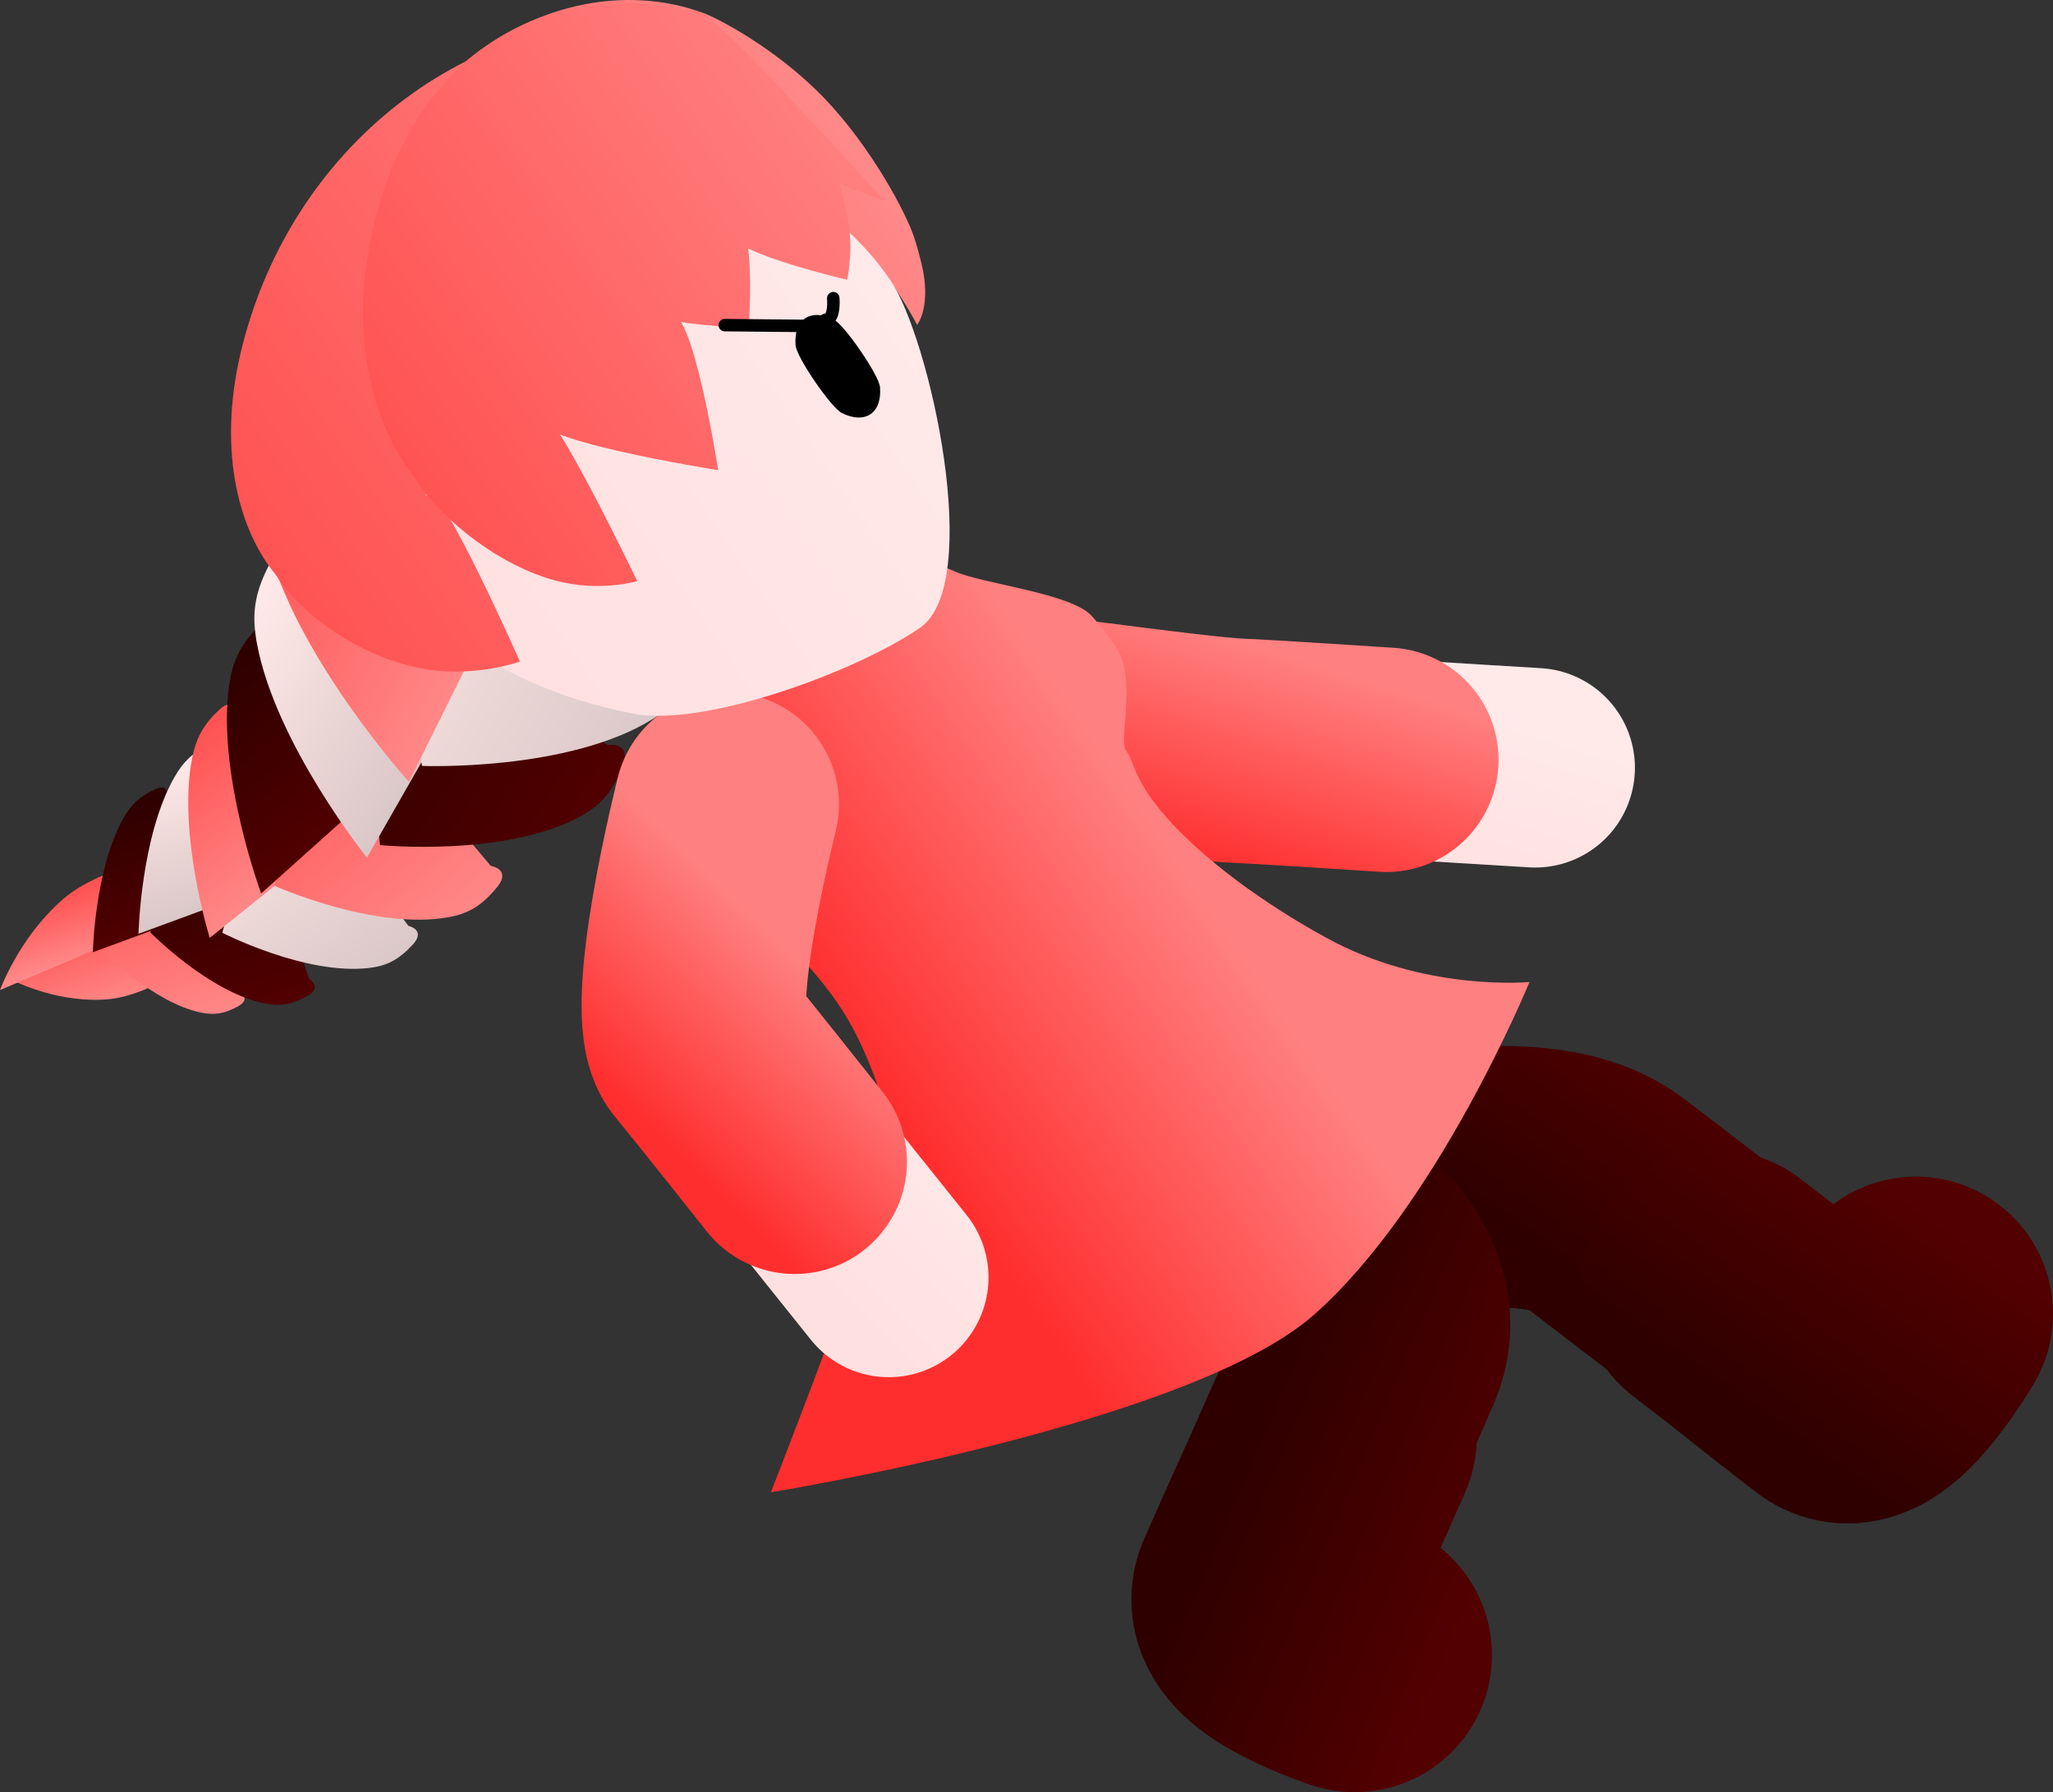 <svg version="1.1" xmlns="http://www.w3.org/2000/svg" xmlns:xlink="http://www.w3.org/1999/xlink" width="82.325" height="71.86" viewBox="0,0,82.325,71.86"><rect x="0" y="0" width="82.325" height="71.86" fill="#333333" stroke="none"/><defs><linearGradient x1="202.762" y1="175.289" x2="203.888" y2="178.782" gradientUnits="userSpaceOnUse" id="color-1"><stop offset="0" stop-color="#ff5353"/><stop offset="1" stop-color="#ff8989"/></linearGradient><linearGradient x1="202.074" y1="174.267" x2="202.889" y2="176.796" gradientUnits="userSpaceOnUse" id="color-2"><stop offset="0" stop-color="#ff5353"/><stop offset="1" stop-color="#ff8989"/></linearGradient><linearGradient x1="205.425" y1="172.308" x2="207.718" y2="179.42" gradientUnits="userSpaceOnUse" id="color-3"><stop offset="0" stop-color="#ff5353"/><stop offset="1" stop-color="#ff8989"/></linearGradient><linearGradient x1="204.629" y1="170.601" x2="206.268" y2="175.684" gradientUnits="userSpaceOnUse" id="color-4"><stop offset="0" stop-color="#2e0000"/><stop offset="1" stop-color="#520000"/></linearGradient><linearGradient x1="207.513" y1="170.87" x2="210.184" y2="179.154" gradientUnits="userSpaceOnUse" id="color-5"><stop offset="0" stop-color="#2e0000"/><stop offset="1" stop-color="#520000"/></linearGradient><linearGradient x1="206.6" y1="168.911" x2="208.509" y2="174.832" gradientUnits="userSpaceOnUse" id="color-6"><stop offset="0" stop-color="#ffe8e8"/><stop offset="1" stop-color="#d9c6c6"/></linearGradient><linearGradient x1="208.827" y1="170.064" x2="214.63" y2="177.948" gradientUnits="userSpaceOnUse" id="color-7"><stop offset="0" stop-color="#ffe8e8"/><stop offset="1" stop-color="#d9c6c6"/></linearGradient><linearGradient x1="207.128" y1="168.274" x2="211.276" y2="173.908" gradientUnits="userSpaceOnUse" id="color-8"><stop offset="0" stop-color="#ff5353"/><stop offset="1" stop-color="#ff8989"/></linearGradient><linearGradient x1="210.547" y1="167.295" x2="217.808" y2="176.087" gradientUnits="userSpaceOnUse" id="color-9"><stop offset="0" stop-color="#ff5353"/><stop offset="1" stop-color="#ff8989"/></linearGradient><linearGradient x1="208.488" y1="165.352" x2="213.677" y2="171.636" gradientUnits="userSpaceOnUse" id="color-10"><stop offset="0" stop-color="#2e0000"/><stop offset="1" stop-color="#520000"/></linearGradient><linearGradient x1="212.408" y1="165.278" x2="223.491" y2="172.222" gradientUnits="userSpaceOnUse" id="color-11"><stop offset="0" stop-color="#2e0000"/><stop offset="1" stop-color="#520000"/></linearGradient><linearGradient x1="209.418" y1="163.887" x2="217.339" y2="168.85" gradientUnits="userSpaceOnUse" id="color-12"><stop offset="0" stop-color="#ffe8e8"/><stop offset="1" stop-color="#d9c6c6"/></linearGradient><linearGradient x1="213.158" y1="161.193" x2="226.517" y2="168.515" gradientUnits="userSpaceOnUse" id="color-13"><stop offset="0" stop-color="#ffe8e8"/><stop offset="1" stop-color="#d9c6c6"/></linearGradient><linearGradient x1="209.641" y1="159.8" x2="219.19" y2="165.033" gradientUnits="userSpaceOnUse" id="color-14"><stop offset="0" stop-color="#ff5353"/><stop offset="1" stop-color="#ff8989"/></linearGradient><linearGradient x1="248.958" y1="171.72" x2="251.352" y2="164.087" gradientUnits="userSpaceOnUse" id="color-15"><stop offset="0" stop-color="#ffe0e0"/><stop offset="1" stop-color="#ffe9e9"/></linearGradient><linearGradient x1="245.795" y1="172.08" x2="248.489" y2="163.493" gradientUnits="userSpaceOnUse" id="color-16"><stop offset="0" stop-color="#ff2e2e"/><stop offset="1" stop-color="#ff8080"/></linearGradient><linearGradient x1="261.97" y1="188.704" x2="267.968" y2="180.169" gradientUnits="userSpaceOnUse" id="color-17"><stop offset="0" stop-color="#2e0000"/><stop offset="1" stop-color="#520000"/></linearGradient><linearGradient x1="269.725" y1="194.862" x2="276.008" y2="185.92" gradientUnits="userSpaceOnUse" id="color-18"><stop offset="0" stop-color="#2e0000"/><stop offset="1" stop-color="#520000"/></linearGradient><linearGradient x1="253.149" y1="188.83" x2="262.809" y2="192.945" gradientUnits="userSpaceOnUse" id="color-19"><stop offset="0" stop-color="#2e0000"/><stop offset="1" stop-color="#520000"/></linearGradient><linearGradient x1="248.954" y1="198.017" x2="259.075" y2="202.328" gradientUnits="userSpaceOnUse" id="color-20"><stop offset="0" stop-color="#2e0000"/><stop offset="1" stop-color="#520000"/></linearGradient><linearGradient x1="230.348" y1="174.521" x2="242.684" y2="166.064" gradientUnits="userSpaceOnUse" id="color-21"><stop offset="0" stop-color="#ff2e2e"/><stop offset="1" stop-color="#ff8080"/></linearGradient><linearGradient x1="230.348" y1="174.521" x2="242.684" y2="166.064" gradientUnits="userSpaceOnUse" id="color-22"><stop offset="0" stop-color="#ff0000"/><stop offset="1" stop-color="#ff5050"/></linearGradient><linearGradient x1="226.015" y1="183.082" x2="231.561" y2="177.317" gradientUnits="userSpaceOnUse" id="color-23"><stop offset="0" stop-color="#ffe0e0"/><stop offset="1" stop-color="#ffe9e9"/></linearGradient><linearGradient x1="223.732" y1="181.131" x2="229.972" y2="174.645" gradientUnits="userSpaceOnUse" id="color-24"><stop offset="0" stop-color="#ff2e2e"/><stop offset="1" stop-color="#ff8080"/></linearGradient><linearGradient x1="215.971" y1="155.282" x2="233.941" y2="142.963" gradientUnits="userSpaceOnUse" id="color-25"><stop offset="0" stop-color="#ff5353"/><stop offset="1" stop-color="#ff8989"/></linearGradient><linearGradient x1="218.115" y1="157.504" x2="235.501" y2="145.585" gradientUnits="userSpaceOnUse" id="color-26"><stop offset="0" stop-color="#000000"/><stop offset="1" stop-color="#313131"/></linearGradient><linearGradient x1="217.256" y1="162.557" x2="235.968" y2="149.729" gradientUnits="userSpaceOnUse" id="color-27"><stop offset="0" stop-color="#ffe0e0"/><stop offset="1" stop-color="#ffe9e9"/></linearGradient><linearGradient x1="217.042" y1="162.244" x2="235.754" y2="149.417" gradientUnits="userSpaceOnUse" id="color-28"><stop offset="0" stop-color="#ffd499"/><stop offset="1" stop-color="#ffd599"/></linearGradient><linearGradient x1="209.867" y1="159.466" x2="236.669" y2="141.093" gradientUnits="userSpaceOnUse" id="color-29"><stop offset="0" stop-color="#ff5353"/><stop offset="1" stop-color="#ff8989"/></linearGradient><linearGradient x1="212.219" y1="161.546" x2="238.15" y2="143.769" gradientUnits="userSpaceOnUse" id="color-30"><stop offset="0" stop-color="#000000"/><stop offset="1" stop-color="#313131"/></linearGradient><linearGradient x1="215.476" y1="155.621" x2="237.493" y2="140.528" gradientUnits="userSpaceOnUse" id="color-31"><stop offset="0" stop-color="#ff5353"/><stop offset="1" stop-color="#ff8989"/></linearGradient><linearGradient x1="217.715" y1="157.778" x2="239.017" y2="143.175" gradientUnits="userSpaceOnUse" id="color-32"><stop offset="0" stop-color="#000000"/><stop offset="1" stop-color="#313131"/></linearGradient></defs><g transform="translate(-200.05,-138.184)"><g data-paper-data="{&quot;isPaintingLayer&quot;:true}" fill-rule="nonzero" stroke-linejoin="miter" stroke-miterlimit="10" stroke-dasharray="" stroke-dashoffset="0" style="mix-blend-mode: normal"><g stroke="#000000" stroke-width="0" stroke-linecap="butt"><path d="M205.757,177.9c-0.674,0.257 -1.124,0.352 -1.663,0.37c-1.984,0.065 -3.614,-0.819 -3.614,-0.819l4.872,-3.374l0.627,3.474c0,0 0.453,0.092 -0.221,0.349z" data-paper-data="{&quot;index&quot;:null}" fill="url(#color-1)"/><path d="M204.012,173.36c0.721,-0.33 0.418,0.1 0.418,0.1l1.231,2.039l-5.61,2.382c0,0 0.714,-1.982 2.364,-3.499c0.448,-0.412 0.877,-0.692 1.598,-1.023z" data-paper-data="{&quot;index&quot;:null}" fill="url(#color-2)"/><path d="M209.596,178.533c-0.549,0.302 -0.95,0.362 -1.474,0.255c-1.928,-0.393 -3.934,-2.45 -3.934,-2.45l3.285,-4.988l2.184,6.594c0,0 0.488,0.287 -0.061,0.589z" data-paper-data="{&quot;index&quot;:null}" fill="url(#color-3)"/><path d="M206.279,169.83c0.616,-0.274 0.451,0.382 0.451,0.382l1.896,4.369l-4.853,1.784c0,0 0.073,-3.347 1.235,-5.387c0.316,-0.554 0.655,-0.873 1.271,-1.147z" data-paper-data="{&quot;index&quot;:null}" fill="url(#color-4)"/><path d="M212.372,178.12c-0.64,0.352 -1.107,0.421 -1.717,0.297c-2.246,-0.458 -4.583,-2.854 -4.583,-2.854l3.827,-5.81l2.544,7.681c0,0 0.569,0.334 -0.071,0.686z" data-paper-data="{&quot;index&quot;:null}" fill="url(#color-5)"/><path d="M208.522,168.014c0.718,-0.319 0.526,0.445 0.526,0.445l2.208,5.089l-5.652,2.078c0,0 0.085,-3.898 1.438,-6.275c0.368,-0.646 0.763,-1.017 1.48,-1.336z" data-paper-data="{&quot;index&quot;:null}" fill="url(#color-6)"/><path d="M216.596,176.065c-0.557,0.603 -1.03,0.844 -1.725,0.929c-2.559,0.313 -5.906,-1.409 -5.906,-1.409l2.01,-7.562l5.453,7.286c0,0 0.726,0.154 0.169,0.757z" data-paper-data="{&quot;index&quot;:null}" fill="url(#color-7)"/><path d="M208.858,166.631c0.652,-0.596 0.719,0.287 0.719,0.287l4.171,4.64l-5.288,4.232c0,0 -1.3,-4.188 -0.704,-7.206c0.162,-0.82 0.451,-1.357 1.103,-1.953z" data-paper-data="{&quot;index&quot;:null}" fill="url(#color-8)"/><path d="M219.972,173.77c-0.609,0.738 -1.143,1.049 -1.946,1.193c-2.956,0.53 -6.96,-1.256 -6.96,-1.256l1.847,-8.925l6.814,8.12c0,0 0.854,0.132 0.245,0.869z" data-paper-data="{&quot;index&quot;:null}" fill="url(#color-9)"/><path d="M210.393,163.329c0.719,-0.736 0.855,0.288 0.855,0.288l5.151,5.126l-5.875,5.265c0,0 -1.784,-4.787 -1.287,-8.335c0.135,-0.964 0.436,-1.608 1.156,-2.343z" data-paper-data="{&quot;index&quot;:null}" fill="url(#color-10)"/><path d="M225.008,168.917c-0.396,1.023 -0.865,1.555 -1.687,2.002c-3.026,1.646 -8.03,1.15 -8.03,1.15l-1.218,-10.383l10.354,6.373c0,0 0.977,-0.166 0.582,0.857z" data-paper-data="{&quot;index&quot;:null}" fill="url(#color-11)"/><path d="M210.76,160.996c0.517,-1.061 1.035,0.004 1.035,0.004l7.461,3.716l-4.491,7.856c0,0 -3.673,-4.565 -4.416,-8.607c-0.202,-1.098 -0.107,-1.907 0.41,-2.968z" data-paper-data="{&quot;index&quot;:null}" fill="url(#color-12)"/><path d="M228.057,164.568c-0.391,1.217 -0.9,1.867 -1.826,2.443c-3.407,2.119 -9.259,1.883 -9.259,1.883l-2.122,-11.991l12.473,6.708c0,0 1.125,-0.259 0.734,0.958z" data-paper-data="{&quot;index&quot;:null}" fill="url(#color-13)"/><path d="M211.005,156.347c0.529,-1.269 1.204,-0.066 1.204,-0.066l8.928,3.814l-4.689,9.44c0,0 -4.581,-5.059 -5.719,-9.709c-0.309,-1.264 -0.254,-2.211 0.276,-3.479z" data-paper-data="{&quot;index&quot;:null}" fill="url(#color-14)"/></g><g fill="none" stroke-linecap="round"><path d="M261.61,168.969c0,0 -9.144,-0.56 -11.692,-0.705c-3.023,-0.172 -11.219,-1.427 -11.219,-1.427" stroke="url(#color-15)" stroke-width="8"/><path d="M255.642,168.649c0,0 -4.904,-0.325 -5.939,-0.362c-1.748,-0.064 -11.061,-1.363 -11.061,-1.363" stroke="url(#color-16)" stroke-width="9"/></g><g fill="none" stroke-linecap="round"><path d="M250.3,187.402c0,0 10.391,-3.831 14.124,-0.968c2.623,2.012 7.077,5.428 9.429,7.232c0.955,0.732 3.035,-2.806 3.035,-2.806" stroke="url(#color-17)" stroke-width="10.5"/><path d="M276.875,190.863c0,0 -2.08,3.538 -3.035,2.806c-2.353,-1.804 -2.331,-1.853 -4.953,-3.865" stroke="url(#color-18)" stroke-width="11"/></g><g fill="none" stroke-linecap="round"><path d="M246.185,183.913c0,0 10.901,3.993 8.945,8.474c-1.374,3.148 -2.928,6.908 -4.161,9.732c-0.5,1.146 3.414,2.437 3.414,2.437" stroke="url(#color-19)" stroke-width="10.5"/><path d="M254.378,204.544c0,0 -3.914,-1.291 -3.414,-2.437c1.233,-2.824 1.431,-3.155 2.805,-6.303" stroke="url(#color-20)" stroke-width="11"/></g><path d="M235.784,183.455c-0.151,-0.537 -0.765,-2.862 -1.893,-4.662c-1.196,-1.909 -2.92,-3.308 -3.481,-4.221c-1.744,-2.836 -3.71,-5.93 -3.42,-7.386c0.352,-1.774 7.061,-8.073 11.333,-6.095c1.075,0.498 4.721,0.877 5.518,1.805c0.299,0.348 1.048,1.151 1.232,1.82c0.388,1.405 -0.141,3.202 0.13,3.555c0.405,0.527 0.248,1.546 2.807,3.876c2.15,1.958 4.804,3.433 5.622,3.848c3.816,1.94 7.75,1.564 7.75,1.564c0,0 -3.678,8.98 -8.665,13.362c-4.986,4.382 -21.755,7.098 -21.755,7.098c0,0 2.051,-5.229 3.319,-8.836c1.19,-3.384 1.64,-5.152 1.502,-5.729z" fill="url(#color-21)" stroke="url(#color-22)" stroke-width="0" stroke-linecap="butt"/><g fill="none" stroke-linecap="round"><path d="M235.689,189.405c0,0 -5.724,-7.152 -7.327,-9.138c-1.902,-2.356 0.937,-9.848 0.937,-9.848" stroke="url(#color-23)" stroke-width="8"/><path d="M231.919,184.766c0,0 -3.052,-3.852 -3.719,-4.644c-1.126,-1.338 0.994,-9.688 0.994,-9.688" stroke="url(#color-24)" stroke-width="9"/></g><g stroke-width="0" stroke-linecap="butt"><path d="M217.19,157.032c-1.474,-1.902 -2.622,-4.975 -2.433,-8.45c0.405,-7.459 7.754,-11.979 13.468,-9.885c0.524,0.171 2.951,1.417 4.88,3.425c1.867,1.942 3.286,4.602 3.604,5.586c0.112,0.346 0.207,0.692 0.29,1.029c0.424,1.74 -0.173,2.474 -0.173,2.474c0,0 -0.897,-1.738 -2.146,-3.093c-1.572,-1.705 -2.903,-2.357 -2.781,-2.474c0.522,-0.502 0.808,2.522 0.808,2.522c0,0 -2.978,-1.264 -2.608,-1.906c0.381,-0.662 1.142,1.281 1.478,2.901c0.193,0.929 0.091,1.857 0.091,1.857c0,0 -4.882,-1.671 -4.069,-2.233c0.658,-0.455 0.784,3.717 0.784,3.717c0,0 -3.249,-0.47 -2.853,-0.756c0.752,-0.545 2.266,6.014 2.266,6.014c0,0 -7.346,-1.931 -6.333,-2.672c0.346,-0.253 3.875,6.582 3.875,6.582c0,0 -1.268,0.297 -2.858,-0.297c-1.971,-0.737 -4.144,-2.595 -5.287,-4.339z" fill="url(#color-25)" stroke="url(#color-26)"/><path d="M219.945,146.417c2.582,-1.77 5.643,-2.318 8.505,-1.775c2.862,0.543 5.524,2.178 7.304,4.775c1.576,2.3 3.767,12.174 1.185,13.943c-2.582,1.77 -8.632,3.984 -11.493,3.441c-2.862,-0.544 -6.624,-1.96 -8.404,-4.557c-1.78,-2.597 -2.345,-5.669 -1.82,-8.535c0.526,-2.865 2.141,-5.523 4.723,-7.293z" fill="url(#color-27)" stroke="url(#color-28)"/><path d="M211.093,161.212c-1.531,-1.863 -2.359,-5.155 -1.31,-9.22c2.25,-8.724 10.168,-13.876 17.312,-12.763c0.66,0.077 3.05,7.387 3.69,6.559c0.661,-0.854 -5.129,4.332 -3.915,3.495c0.982,-0.678 -11.154,9.789 -9.632,8.699c0.52,-0.373 3.661,6.728 3.661,6.728c0,0 -1.761,0.635 -3.745,0.311c-2.461,-0.401 -4.935,-2.053 -6.06,-3.809z" fill="url(#color-29)" stroke="url(#color-30)"/><path d="M216.698,157.369c-1.5,-1.884 -2.502,-5.058 -1.919,-8.803c1.251,-8.039 7.066,-11.507 13.435,-9.863c0.586,0.128 7.307,7.532 7.307,7.532c0,0 -3.301,-1.043 -2.807,-1.77c0.509,-0.75 1.182,1.254 1.399,2.955c0.124,0.976 -0.091,1.982 -0.091,1.982c0,0 -5.454,-1.278 -4.458,-1.967c0.806,-0.557 0.513,3.903 0.513,3.903c0,0 -3.697,-0.163 -3.211,-0.511c0.925,-0.663 1.982,6.209 1.982,6.209c0,0 -8.268,-1.299 -7.022,-2.2c0.426,-0.308 3.777,6.649 3.777,6.649c0,0 -1.494,0.452 -3.265,-0.018c-2.196,-0.583 -4.507,-2.346 -5.641,-4.096z" fill="url(#color-31)" stroke="url(#color-32)"/></g><g><path d="M233.479,150.992c0.433,0.213 1.816,2.231 1.858,2.711c0.042,0.482 -0.079,0.881 -0.377,1.085c-0.297,0.204 -0.714,0.173 -1.148,-0.04c-0.433,-0.213 -1.816,-2.231 -1.858,-2.711c-0.042,-0.482 0.079,-0.881 0.377,-1.085c0.298,-0.204 0.714,-0.174 1.148,0.04z" data-paper-data="{&quot;index&quot;:null}" fill="#000000" stroke="none" stroke-width="1.301" stroke-linecap="butt"/><path d="M233.464,150.139c0,0 0.069,0.796 -0.251,0.853c-0.3,0.054 -0.432,0.562 -0.711,0.863" data-paper-data="{&quot;index&quot;:null}" fill="none" stroke="#000000" stroke-width="0.5" stroke-linecap="round"/></g><path d="M229.114,151.221l3.816,0.036" fill="none" stroke="#000000" stroke-width="0.5" stroke-linecap="round"/></g></g></svg><!--rotationCenter:39.94983653828157:41.81608336799928-->